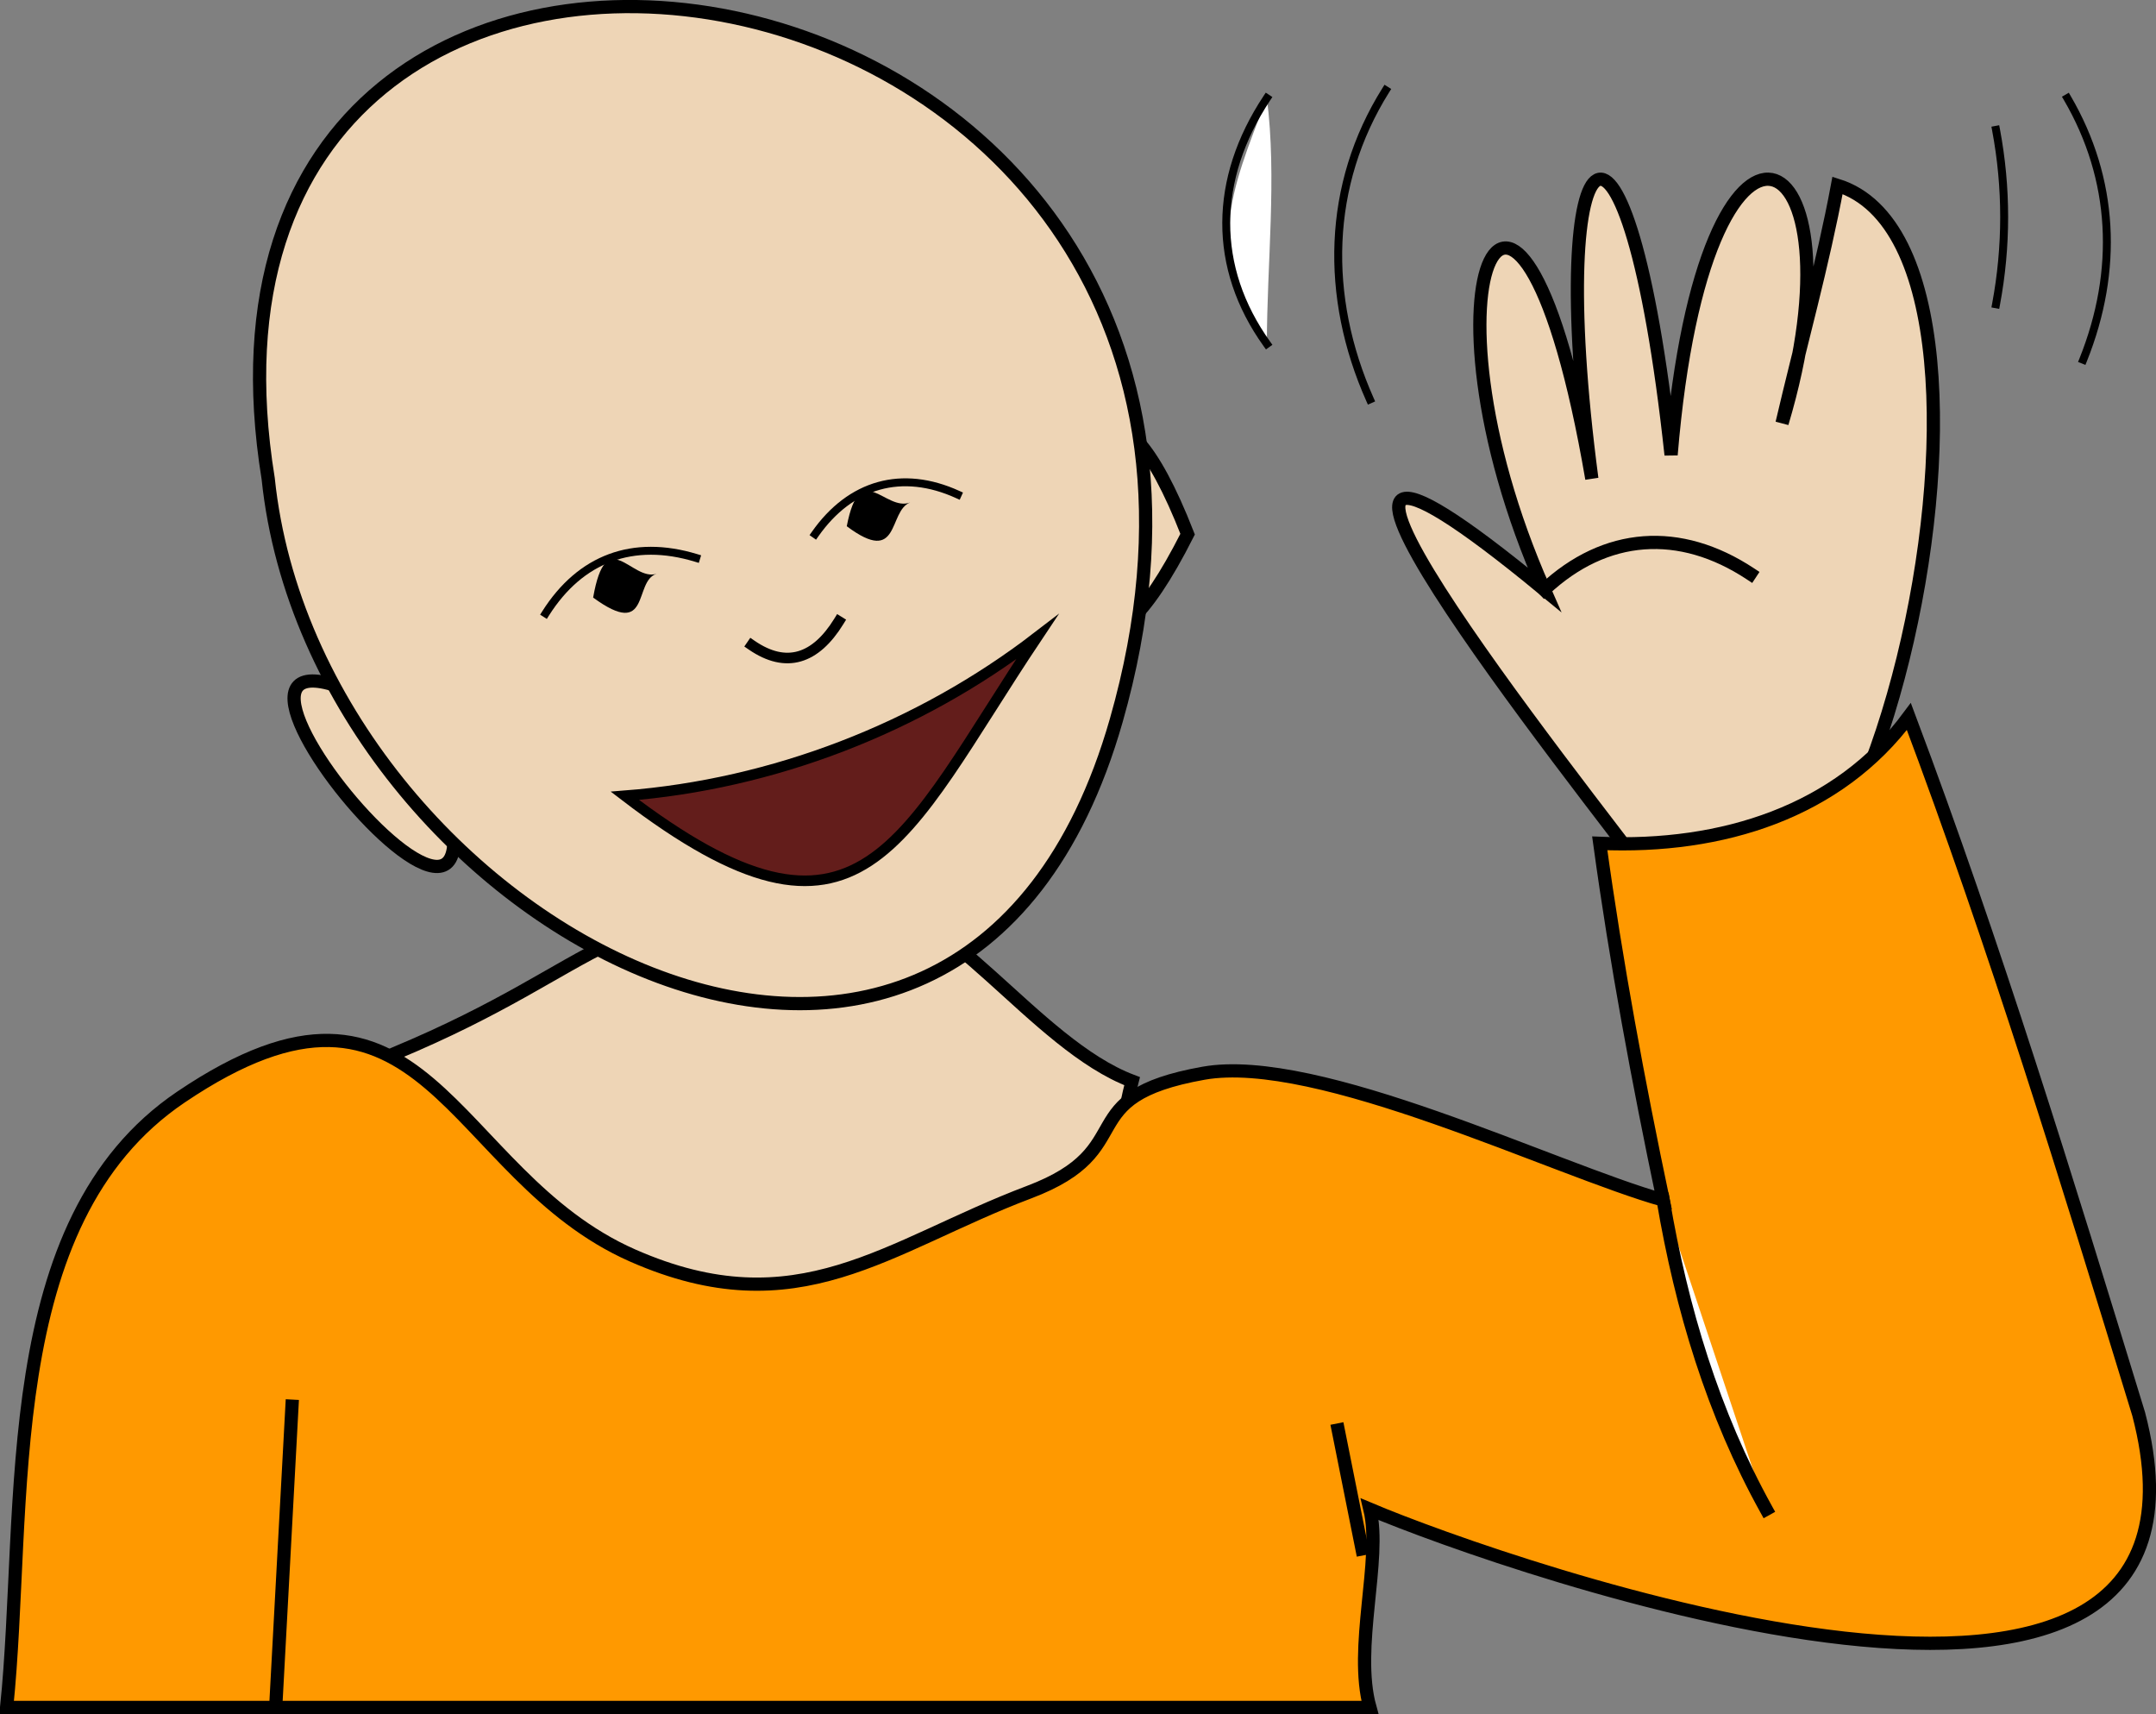 <svg xmlns="http://www.w3.org/2000/svg" xmlns:xlink="http://www.w3.org/1999/xlink" version="1.1" id="Layer_1" x="0px" y="0px" enable-background="new 0 0 822.05 841.89" xml:space="preserve" viewBox="308.31 341.48 204.02 162.16">
<rect x="308.31" y="341.48" width="204.02" height="162.16" fill="#808080" stroke="none"/>
<path fill-rule="evenodd" clip-rule="evenodd" fill="#EED5B6" stroke="#000000" stroke-width="1.25" stroke-linecap="square" stroke-miterlimit="10" d="  M348.689,410.765C362.542,447.979,314.495,389.338,348.689,410.765L348.689,410.765z"/>
<path fill-rule="evenodd" clip-rule="evenodd" fill="#EED5B6" stroke="#000000" stroke-width="1.25" stroke-linecap="square" stroke-miterlimit="10" d="  M420.693,392.015C404.004,425.086,407.106,357.257,420.693,392.015L420.693,392.015z"/>
<path fill-rule="evenodd" clip-rule="evenodd" fill="#EED5B6" stroke="#000000" stroke-width="1.25" stroke-linecap="square" stroke-miterlimit="10" d="  M415.439,443.765c-9.25-3.492-17.688-17.25-26.086-17.25c-24.03,0-23.36,6.165-43.664,14.625  c-17.57,7.321-27.607,34.125-1.033,34.125c18.622,0,37.244,0,55.866,0C413.367,475.265,412.552,454.792,415.439,443.765z"/>
<path fill-rule="evenodd" clip-rule="evenodd" fill="#EED5B6" stroke="#000000" stroke-width="1.25" stroke-linecap="square" stroke-miterlimit="10" d="  M333.689,386.765c4.404,42.346,65.393,74.876,80.25,22.875C435.724,333.396,322.221,316.124,333.689,386.765z"/>
<path fill-rule="evenodd" clip-rule="evenodd" fill="#631D1B" stroke="#000000" stroke-linecap="square" stroke-miterlimit="10" d="  M406.439,401.765c-12.9,19.314-16.537,32.192-39,15C381.454,415.675,395.239,410.373,406.439,401.765z"/>
<path fill-rule="evenodd" clip-rule="evenodd" d="M370.439,395.765c-2.21,0.696-0.507,6.265-6,2.25  C365.673,390.958,368.054,396.516,370.439,395.765z"/>
<path fill-rule="evenodd" clip-rule="evenodd" d="M394.439,389.015c-2.114,0.809-0.9,6.065-6,2.25  C389.695,384.765,392.04,389.933,394.439,389.015z"/>
<path fill="none" stroke="#000000" stroke-linecap="square" stroke-miterlimit="10" d="M379.439,402.515  c3.265,2.245,6.047,1.323,8.25-2.25"/>
<path fill="none" stroke="#000000" stroke-width="0.75" stroke-linecap="square" stroke-miterlimit="10" d="M359.939,399.515  c3.292-5.199,8.258-7.072,14.25-5.25"/>
<path fill="none" stroke="#000000" stroke-width="0.75" stroke-linecap="square" stroke-miterlimit="10" d="M398.939,388.265  c-5.273-2.4-10.149-1.024-13.5,3.75"/>
<path fill-rule="evenodd" clip-rule="evenodd" fill="#EED5B6" stroke="#000000" stroke-width="1.25" stroke-linecap="square" stroke-miterlimit="10" d="  M482.193,359.015c-1.407,7.548-3.505,15.021-5.25,22.5c8.173-27.366-7.325-35.098-10.5,3c-4.091-37.841-12.058-32.244-7.5,2.25  c-6.796-39.573-17.434-18.734-4.5,10.5c-33.266-27.42,3.206,18.275,10.875,28.5C483.155,449.548,503.382,365.683,482.193,359.015z"/>
<path fill="none" stroke="#000000" stroke-width="1.25" stroke-linecap="square" stroke-miterlimit="10" d="M454.443,397.265  c5.781-5.409,12.825-5.906,19.5-1.5"/>
<path fill-rule="evenodd" clip-rule="evenodd" fill="#FF9900" stroke="#000000" stroke-width="1.25" stroke-linecap="square" stroke-miterlimit="10" d="  M510.693,475.265c-6.801-22.186-13.576-44.271-21.75-66c-6.678,9.016-17.646,12.499-29.25,12c1.555,11.323,3.65,22.562,6,33.75  c-10.259-2.894-32.704-13.925-43.5-12c-12.792,2.281-5.714,7.171-16.504,11.25c-13.435,5.079-21.868,12.872-37.5,6  c-17.473-7.682-19.52-30.68-42.75-15c-17.522,11.827-14.543,38.837-16.5,57.75c43.001,0,86.002,0,129.004,0  c-1.578-5.656,1.146-13.981,0-18.75C450.373,489.52,520.961,514.526,510.693,475.265z"/>
<path fill="none" stroke="#000000" stroke-width="0.75" stroke-linecap="square" stroke-miterlimit="10" d="M439.443,350.015  c-5.608,8.943-5.819,19.541-1.5,29.25"/>
<path fill="none" stroke="#000000" stroke-width="0.75" stroke-linecap="square" stroke-miterlimit="10" d="M497.193,353.765  c1.026,5.459,1.025,11.033,0,16.5"/>
<path fill-rule="evenodd" clip-rule="evenodd" fill="#FFFFFF" d="M465.693,455.015c1.743,10.296,4.729,20.185,9.75,29.25  C472.193,474.515,468.943,464.765,465.693,455.015z"/>
<path fill="none" stroke="#000000" stroke-width="1.25" stroke-linecap="square" stroke-miterlimit="10" d="M465.693,455.015  c1.743,10.296,4.729,20.185,9.75,29.25"/>
<path fill-rule="evenodd" clip-rule="evenodd" fill="#FFFFFF" d="M434.943,476.765l2.25,11.25L434.943,476.765z"/>
<line fill="none" stroke="#000000" stroke-width="1.25" stroke-linecap="square" stroke-miterlimit="10" x1="434.943" y1="476.765" x2="437.193" y2="488.015"/>
<path fill-rule="evenodd" clip-rule="evenodd" fill="#FFFFFF" d="M428.193,350.765c-3.494,8.92-5.994,14.886,0,23.25  C428.193,366.444,429.158,358.264,428.193,350.765z"/>
<path fill="none" stroke="#000000" stroke-width="0.75" stroke-linecap="square" stroke-miterlimit="10" d="M428.193,350.765  c-5.074,7.661-5.18,16.023,0,23.25"/>
<path fill="none" stroke="#000000" stroke-width="0.75" stroke-linecap="square" stroke-miterlimit="10" d="M503.943,350.765  c4.458,7.643,4.89,16.281,1.5,24.75"/>
<path fill-rule="evenodd" clip-rule="evenodd" fill="#137827" d="M335.939,474.515l-1.5,27.75L335.939,474.515z"/>
<line fill="none" stroke="#000000" stroke-width="1.25" stroke-linecap="square" stroke-miterlimit="10" x1="335.939" y1="474.515" x2="334.439" y2="502.265"/>
</svg>